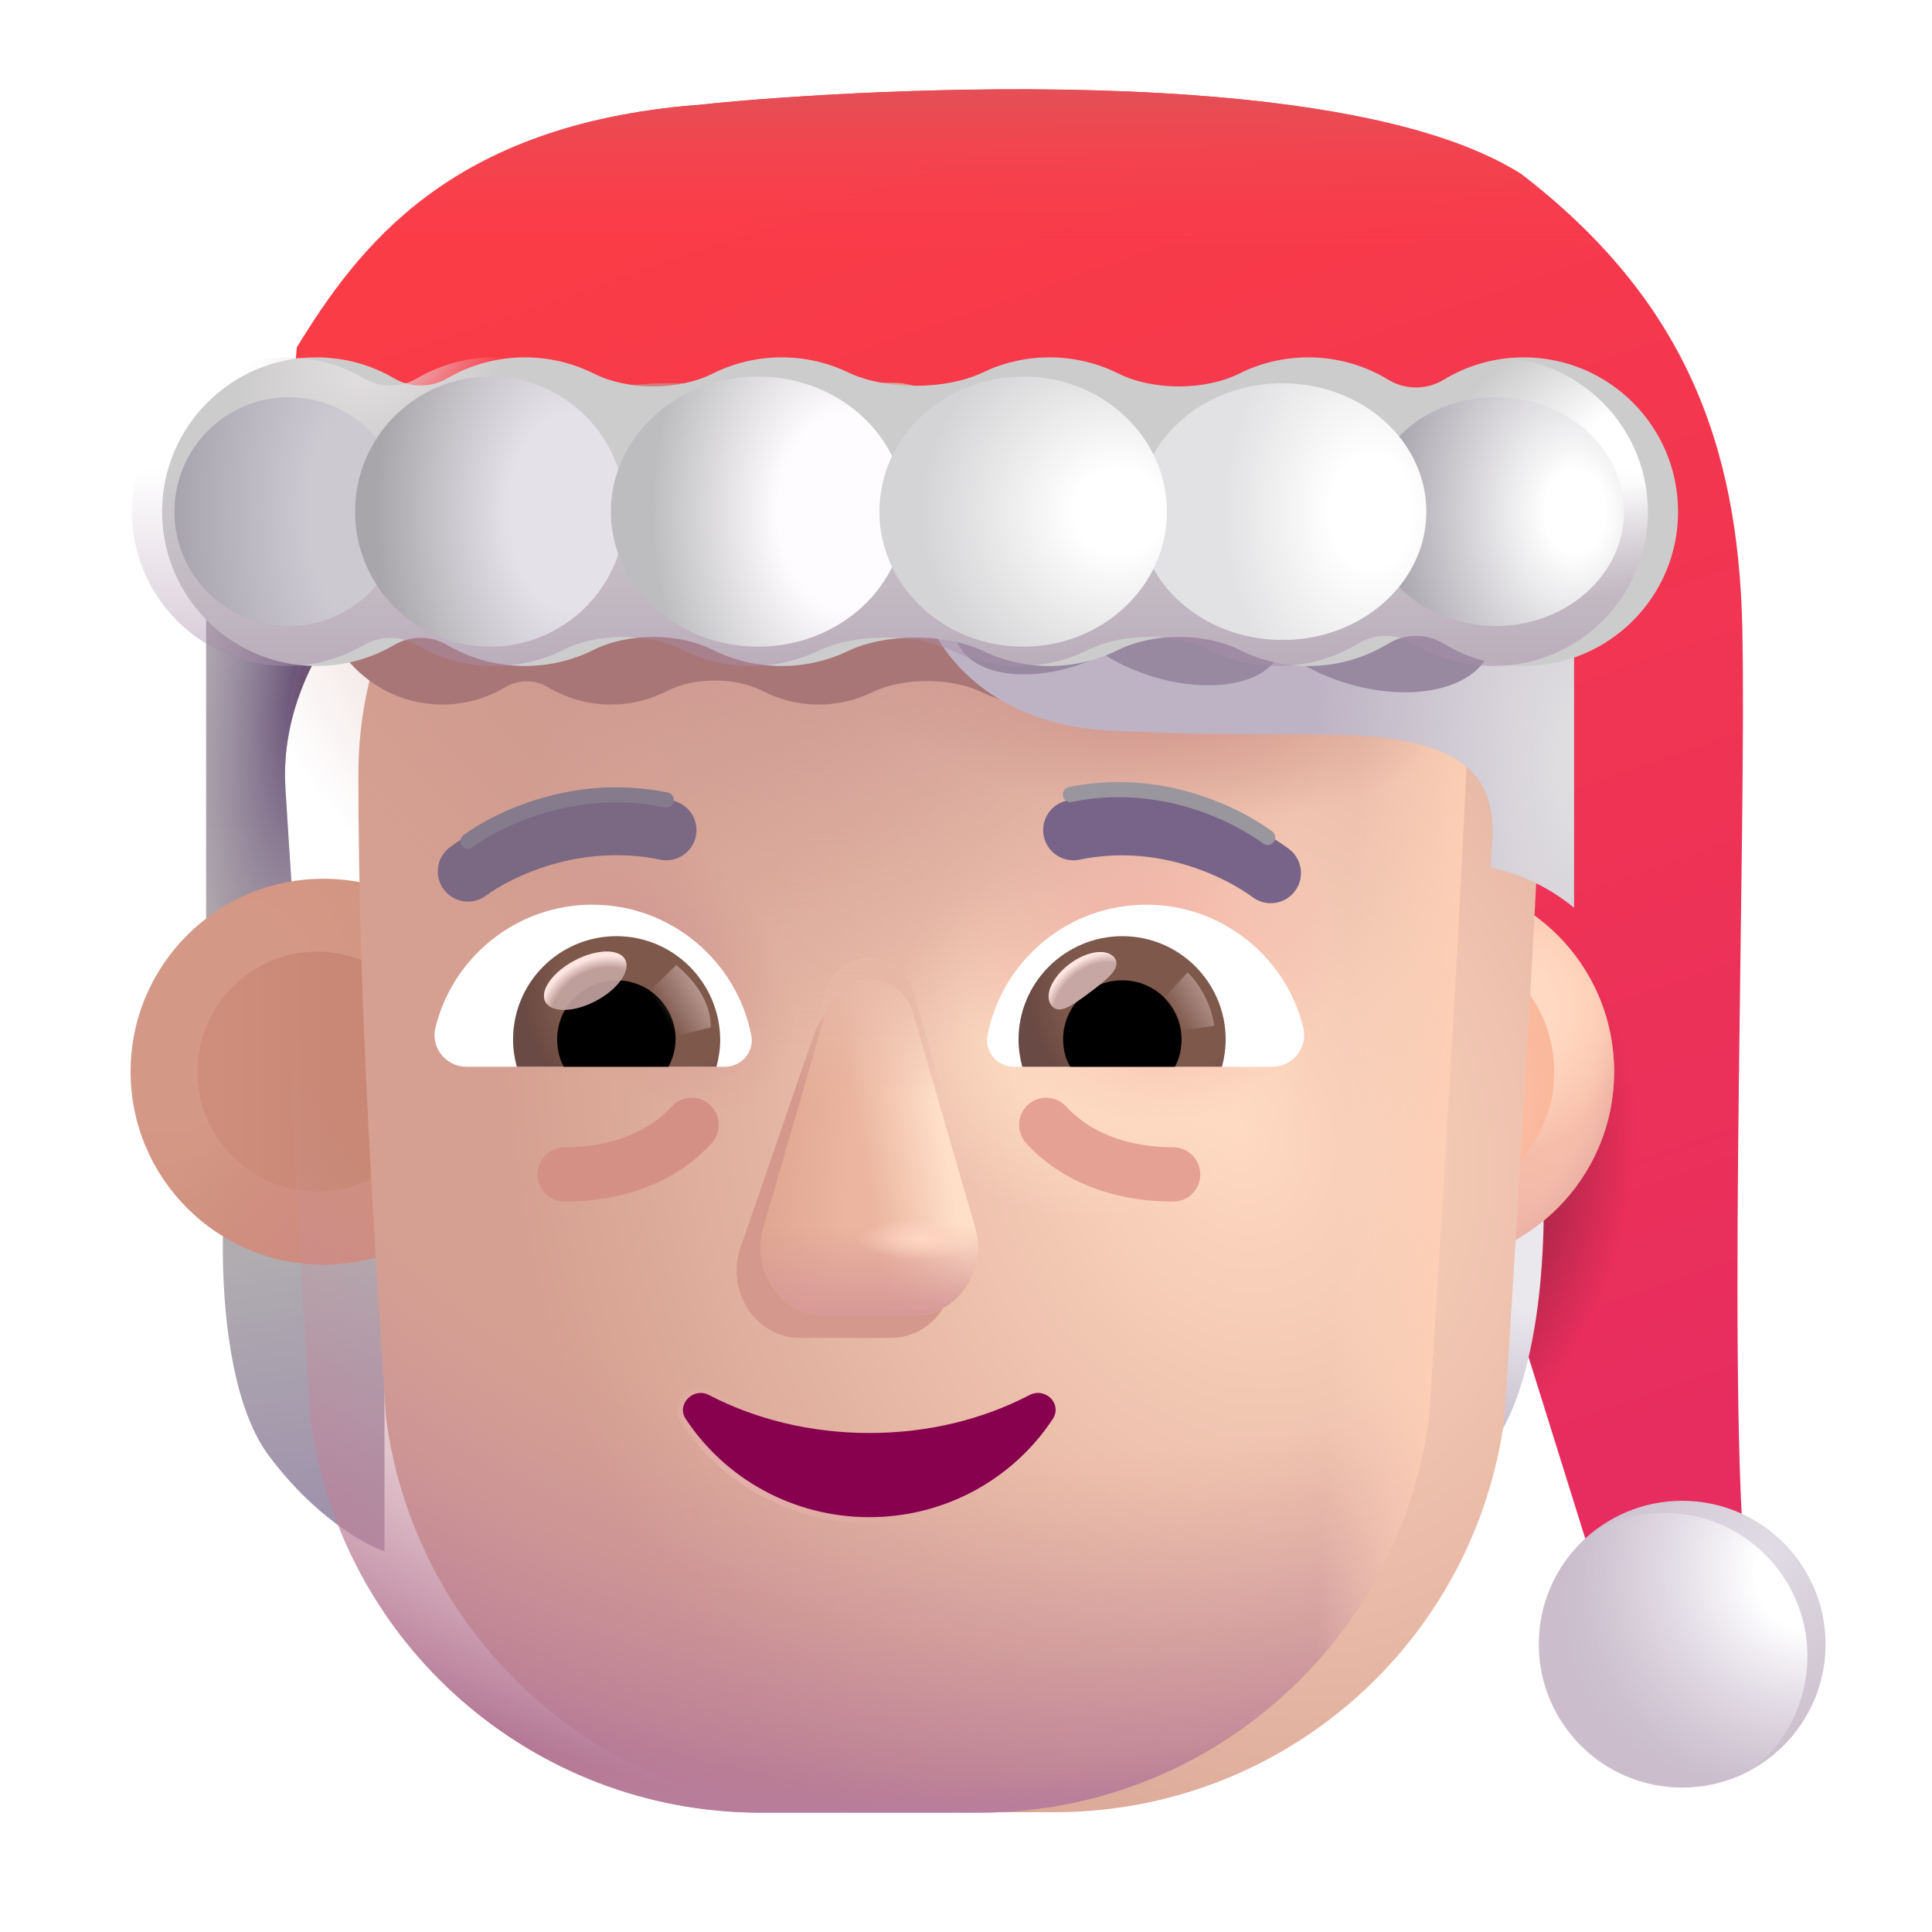 <svg fill="none" height="32" viewBox="0 0 32 32" width="32" xmlns="http://www.w3.org/2000/svg" xmlns:xlink="http://www.w3.org/1999/xlink"><filter id="a" color-interpolation-filters="sRGB" filterUnits="userSpaceOnUse" height="24.814" width="25.147" x="4.246" y="1.477"><feFlood flood-opacity="0" result="BackgroundImageFix"/><feBlend in="SourceGraphic" in2="BackgroundImageFix" mode="normal" result="shape"/><feColorMatrix in="SourceAlpha" result="hardAlpha" type="matrix" values="0 0 0 0 0 0 0 0 0 0 0 0 0 0 0 0 0 0 127 0"/><feOffset dx=".5" dy="-.5"/><feGaussianBlur stdDeviation=".5"/><feComposite in2="hardAlpha" k2="-1" k3="1" operator="arithmetic"/><feColorMatrix type="matrix" values="0 0 0 0 0.565 0 0 0 0 0.09 0 0 0 0 0.271 0 0 0 1 0"/><feBlend in2="shape" mode="normal" result="effect1_innerShadow_3987_24183"/><feColorMatrix in="SourceAlpha" result="hardAlpha" type="matrix" values="0 0 0 0 0 0 0 0 0 0 0 0 0 0 0 0 0 0 127 0"/><feOffset dx="-.5"/><feGaussianBlur stdDeviation=".75"/><feComposite in2="hardAlpha" k2="-1" k3="1" operator="arithmetic"/><feColorMatrix type="matrix" values="0 0 0 0 0.996 0 0 0 0 0.384 0 0 0 0 0.408 0 0 0 1 0"/><feBlend in2="effect1_innerShadow_3987_24183" mode="normal" result="effect2_innerShadow_3987_24183"/></filter><filter id="b" color-interpolation-filters="sRGB" filterUnits="userSpaceOnUse" height="4.95" width="5.05" x="25.187" y="24.858"><feFlood flood-opacity="0" result="BackgroundImageFix"/><feBlend in="SourceGraphic" in2="BackgroundImageFix" mode="normal" result="shape"/><feColorMatrix in="SourceAlpha" result="hardAlpha" type="matrix" values="0 0 0 0 0 0 0 0 0 0 0 0 0 0 0 0 0 0 127 0"/><feOffset dx=".3" dy="-.2"/><feGaussianBlur stdDeviation=".625"/><feComposite in2="hardAlpha" k2="-1" k3="1" operator="arithmetic"/><feColorMatrix type="matrix" values="0 0 0 0 0.573 0 0 0 0 0.475 0 0 0 0 0.647 0 0 0 1 0"/><feBlend in2="shape" mode="normal" result="effect1_innerShadow_3987_24183"/></filter><filter id="c" color-interpolation-filters="sRGB" filterUnits="userSpaceOnUse" height="6.391" width="6.491" x="2.063" y="14.554"><feFlood flood-opacity="0" result="BackgroundImageFix"/><feBlend in="SourceGraphic" in2="BackgroundImageFix" mode="normal" result="shape"/><feColorMatrix in="SourceAlpha" result="hardAlpha" type="matrix" values="0 0 0 0 0 0 0 0 0 0 0 0 0 0 0 0 0 0 127 0"/><feOffset dx=".1"/><feGaussianBlur stdDeviation=".125"/><feComposite in2="hardAlpha" k2="-1" k3="1" operator="arithmetic"/><feColorMatrix type="matrix" values="0 0 0 0 0.925 0 0 0 0 0.694 0 0 0 0 0.608 0 0 0 1 0"/><feBlend in2="shape" mode="normal" result="effect1_innerShadow_3987_24183"/></filter><filter id="d" color-interpolation-filters="sRGB" filterUnits="userSpaceOnUse" height="4.777" width="4.777" x="2.87" y="15.361"><feFlood flood-opacity="0" result="BackgroundImageFix"/><feBlend in="SourceGraphic" in2="BackgroundImageFix" mode="normal" result="shape"/><feGaussianBlur result="effect1_foregroundBlur_3987_24183" stdDeviation=".2"/></filter><filter id="e" color-interpolation-filters="sRGB" filterUnits="userSpaceOnUse" height="5.407" width="5.407" x="20.836" y="15.046"><feFlood flood-opacity="0" result="BackgroundImageFix"/><feBlend in="SourceGraphic" in2="BackgroundImageFix" mode="normal" result="shape"/><feGaussianBlur result="effect1_foregroundBlur_3987_24183" stdDeviation=".25"/></filter><filter id="f" color-interpolation-filters="sRGB" filterUnits="userSpaceOnUse" height="23.675" width="20.606" x="4.686" y="6.341"><feFlood flood-opacity="0" result="BackgroundImageFix"/><feBlend in="SourceGraphic" in2="BackgroundImageFix" mode="normal" result="shape"/><feColorMatrix in="SourceAlpha" result="hardAlpha" type="matrix" values="0 0 0 0 0 0 0 0 0 0 0 0 0 0 0 0 0 0 127 0"/><feOffset dx="1.25"/><feGaussianBlur stdDeviation=".5"/><feComposite in2="hardAlpha" k2="-1" k3="1" operator="arithmetic"/><feColorMatrix type="matrix" values="0 0 0 0 0.918 0 0 0 0 0.686 0 0 0 0 0.592 0 0 0 1 0"/><feBlend in2="shape" mode="normal" result="effect1_innerShadow_3987_24183"/></filter><filter id="g" color-interpolation-filters="sRGB" filterUnits="userSpaceOnUse" height="7.063" width="5.101" x="11.451" y="15.847"><feFlood flood-opacity="0" result="BackgroundImageFix"/><feBlend in="SourceGraphic" in2="BackgroundImageFix" mode="normal" result="shape"/><feGaussianBlur result="effect1_foregroundBlur_3987_24183" stdDeviation=".375"/></filter><filter id="h" color-interpolation-filters="sRGB" filterUnits="userSpaceOnUse" height="5.963" width="4.001" x="12.399" y="16.022"><feFlood flood-opacity="0" result="BackgroundImageFix"/><feBlend in="SourceGraphic" in2="BackgroundImageFix" mode="normal" result="shape"/><feGaussianBlur result="effect1_foregroundBlur_3987_24183" stdDeviation=".1"/></filter><filter id="i" color-interpolation-filters="sRGB" filterUnits="userSpaceOnUse" height="5.963" width="4.001" x="12.399" y="15.663"><feFlood flood-opacity="0" result="BackgroundImageFix"/><feBlend in="SourceGraphic" in2="BackgroundImageFix" mode="normal" result="shape"/><feGaussianBlur result="effect1_foregroundBlur_3987_24183" stdDeviation=".1"/></filter><filter id="j" color-interpolation-filters="sRGB" filterUnits="userSpaceOnUse" height="2.458" width="6.574" x="11.112" y="22.871"><feFlood flood-opacity="0" result="BackgroundImageFix"/><feBlend in="SourceGraphic" in2="BackgroundImageFix" mode="normal" result="shape"/><feGaussianBlur result="effect1_foregroundBlur_3987_24183" stdDeviation=".05"/></filter><filter id="k" color-interpolation-filters="sRGB" filterUnits="userSpaceOnUse" height="1.151" width="1.325" x="17.268" y="15.669"><feFlood flood-opacity="0" result="BackgroundImageFix"/><feBlend in="SourceGraphic" in2="BackgroundImageFix" mode="normal" result="shape"/><feGaussianBlur result="effect1_foregroundBlur_3987_24183" stdDeviation=".05"/></filter><filter id="l" color-interpolation-filters="sRGB" filterUnits="userSpaceOnUse" height="1.384" width="1.342" x="18.971" y="15.905"><feFlood flood-opacity="0" result="BackgroundImageFix"/><feBlend in="SourceGraphic" in2="BackgroundImageFix" mode="normal" result="shape"/><feGaussianBlur result="effect1_foregroundBlur_3987_24183" stdDeviation=".1"/></filter><filter id="m" color-interpolation-filters="sRGB" filterUnits="userSpaceOnUse" height="1.627" width="1.524" x="10.449" y="15.783"><feFlood flood-opacity="0" result="BackgroundImageFix"/><feBlend in="SourceGraphic" in2="BackgroundImageFix" mode="normal" result="shape"/><feGaussianBlur result="effect1_foregroundBlur_3987_24183" stdDeviation=".1"/></filter><filter id="n" color-interpolation-filters="sRGB" filterUnits="userSpaceOnUse" height="1.168" width="1.568" x="8.909" y="15.653"><feFlood flood-opacity="0" result="BackgroundImageFix"/><feBlend in="SourceGraphic" in2="BackgroundImageFix" mode="normal" result="shape"/><feGaussianBlur result="effect1_foregroundBlur_3987_24183" stdDeviation=".05"/></filter><filter id="o" color-interpolation-filters="sRGB" filterUnits="userSpaceOnUse" height="2.268" width="4.285" x="7.251" y="12.665"><feFlood flood-opacity="0" result="BackgroundImageFix"/><feBlend in="SourceGraphic" in2="BackgroundImageFix" mode="normal" result="shape"/><feColorMatrix in="SourceAlpha" result="hardAlpha" type="matrix" values="0 0 0 0 0 0 0 0 0 0 0 0 0 0 0 0 0 0 127 0"/><feOffset dy=".5"/><feGaussianBlur stdDeviation=".25"/><feComposite in2="hardAlpha" k2="-1" k3="1" operator="arithmetic"/><feColorMatrix type="matrix" values="0 0 0 0 0.443 0 0 0 0 0.388 0 0 0 0 0.416 0 0 0 1 0"/><feBlend in2="shape" mode="normal" result="effect1_innerShadow_3987_24183"/></filter><filter id="p" color-interpolation-filters="sRGB" filterUnits="userSpaceOnUse" height="1.818" width="4.335" x="7.226" y="12.64"><feFlood flood-opacity="0" result="BackgroundImageFix"/><feBlend in="SourceGraphic" in2="BackgroundImageFix" mode="normal" result="shape"/><feGaussianBlur result="effect1_foregroundBlur_3987_24183" stdDeviation=".2"/></filter><filter id="q" color-interpolation-filters="sRGB" filterUnits="userSpaceOnUse" height="2.293" width="4.27" x="17.278" y="12.668"><feFlood flood-opacity="0" result="BackgroundImageFix"/><feBlend in="SourceGraphic" in2="BackgroundImageFix" mode="normal" result="shape"/><feColorMatrix in="SourceAlpha" result="hardAlpha" type="matrix" values="0 0 0 0 0 0 0 0 0 0 0 0 0 0 0 0 0 0 127 0"/><feOffset dy=".5"/><feGaussianBlur stdDeviation=".25"/><feComposite in2="hardAlpha" k2="-1" k3="1" operator="arithmetic"/><feColorMatrix type="matrix" values="0 0 0 0 0.443 0 0 0 0 0.388 0 0 0 0 0.416 0 0 0 1 0"/><feBlend in2="shape" mode="normal" result="effect1_innerShadow_3987_24183"/></filter><filter id="r" color-interpolation-filters="sRGB" filterUnits="userSpaceOnUse" height="1.843" width="4.32" x="17.203" y="12.553"><feFlood flood-opacity="0" result="BackgroundImageFix"/><feBlend in="SourceGraphic" in2="BackgroundImageFix" mode="normal" result="shape"/><feGaussianBlur result="effect1_foregroundBlur_3987_24183" stdDeviation=".2"/></filter><filter id="s" color-interpolation-filters="sRGB" filterUnits="userSpaceOnUse" height="7.232" width="23.312" x="3.758" y="5.939"><feFlood flood-opacity="0" result="BackgroundImageFix"/><feBlend in="SourceGraphic" in2="BackgroundImageFix" mode="normal" result="shape"/><feGaussianBlur result="effect1_foregroundBlur_3987_24183" stdDeviation=".75"/></filter><filter id="t" color-interpolation-filters="sRGB" filterUnits="userSpaceOnUse" height="6.307" width="11.25" x="14.821" y="8.976"><feFlood flood-opacity="0" result="BackgroundImageFix"/><feBlend in="SourceGraphic" in2="BackgroundImageFix" mode="normal" result="shape"/><feColorMatrix in="SourceAlpha" result="hardAlpha" type="matrix" values="0 0 0 0 0 0 0 0 0 0 0 0 0 0 0 0 0 0 127 0"/><feOffset dx=".5" dy="-.25"/><feGaussianBlur stdDeviation=".375"/><feComposite in2="hardAlpha" k2="-1" k3="1" operator="arithmetic"/><feColorMatrix type="matrix" values="0 0 0 0 0.569 0 0 0 0 0.478 0 0 0 0 0.592 0 0 0 1 0"/><feBlend in2="shape" mode="normal" result="effect1_innerShadow_3987_24183"/></filter><filter id="u" color-interpolation-filters="sRGB" filterUnits="userSpaceOnUse" height="3.855" width="5.244" x="16.741" y="8.25"><feFlood flood-opacity="0" result="BackgroundImageFix"/><feBlend in="SourceGraphic" in2="BackgroundImageFix" mode="normal" result="shape"/><feGaussianBlur result="effect1_foregroundBlur_3987_24183" stdDeviation=".375"/></filter><filter id="v" color-interpolation-filters="sRGB" filterUnits="userSpaceOnUse" height="3.572" width="4.681" x="15.294" y="8.092"><feFlood flood-opacity="0" result="BackgroundImageFix"/><feBlend in="SourceGraphic" in2="BackgroundImageFix" mode="normal" result="shape"/><feGaussianBlur result="effect1_foregroundBlur_3987_24183" stdDeviation=".25"/></filter><filter id="w" color-interpolation-filters="sRGB" filterUnits="userSpaceOnUse" height="4.274" width="5.676" x="19.797" y="7.948"><feFlood flood-opacity="0" result="BackgroundImageFix"/><feBlend in="SourceGraphic" in2="BackgroundImageFix" mode="normal" result="shape"/><feGaussianBlur result="effect1_foregroundBlur_3987_24183" stdDeviation=".375"/></filter><filter id="x" color-interpolation-filters="sRGB" filterUnits="userSpaceOnUse" height="6.112" width="25.61" x="2.184" y="5.418"><feFlood flood-opacity="0" result="BackgroundImageFix"/><feBlend in="SourceGraphic" in2="BackgroundImageFix" mode="normal" result="shape"/><feColorMatrix in="SourceAlpha" result="hardAlpha" type="matrix" values="0 0 0 0 0 0 0 0 0 0 0 0 0 0 0 0 0 0 127 0"/><feOffset dy="-.5"/><feGaussianBlur stdDeviation=".5"/><feComposite in2="hardAlpha" k2="-1" k3="1" operator="arithmetic"/><feColorMatrix type="matrix" values="0 0 0 0 0.737 0 0 0 0 0.616 0 0 0 0 0.643 0 0 0 1 0"/><feBlend in2="shape" mode="normal" result="effect1_innerShadow_3987_24183"/><feColorMatrix in="SourceAlpha" result="hardAlpha" type="matrix" values="0 0 0 0 0 0 0 0 0 0 0 0 0 0 0 0 0 0 127 0"/><feOffset dx=".5"/><feGaussianBlur stdDeviation=".75"/><feComposite in2="hardAlpha" k2="-1" k3="1" operator="arithmetic"/><feColorMatrix type="matrix" values="0 0 0 0 0.576 0 0 0 0 0.565 0 0 0 0 0.588 0 0 0 1 0"/><feBlend in2="effect1_innerShadow_3987_24183" mode="normal" result="effect2_innerShadow_3987_24183"/><feColorMatrix in="SourceAlpha" result="hardAlpha" type="matrix" values="0 0 0 0 0 0 0 0 0 0 0 0 0 0 0 0 0 0 127 0"/><feOffset dy=".5"/><feGaussianBlur stdDeviation=".5"/><feComposite in2="hardAlpha" k2="-1" k3="1" operator="arithmetic"/><feColorMatrix type="matrix" values="0 0 0 0 0.839 0 0 0 0 0.839 0 0 0 0 0.839 0 0 0 1 0"/><feBlend in2="effect2_innerShadow_3987_24183" mode="normal" result="effect3_innerShadow_3987_24183"/></filter><filter id="y" color-interpolation-filters="sRGB" filterUnits="userSpaceOnUse" height="4.79" width="4.79" x="2.389" y="6.079"><feFlood flood-opacity="0" result="BackgroundImageFix"/><feBlend in="SourceGraphic" in2="BackgroundImageFix" mode="normal" result="shape"/><feGaussianBlur result="effect1_foregroundBlur_3987_24183" stdDeviation=".25"/></filter><filter id="z" color-interpolation-filters="sRGB" filterUnits="userSpaceOnUse" height="5.974" width="5.974" x="5.131" y="5.487"><feFlood flood-opacity="0" result="BackgroundImageFix"/><feBlend in="SourceGraphic" in2="BackgroundImageFix" mode="normal" result="shape"/><feGaussianBlur result="effect1_foregroundBlur_3987_24183" stdDeviation=".375"/></filter><filter id="A" color-interpolation-filters="sRGB" filterUnits="userSpaceOnUse" height="5.974" width="6.371" x="9.369" y="5.487"><feFlood flood-opacity="0" result="BackgroundImageFix"/><feBlend in="SourceGraphic" in2="BackgroundImageFix" mode="normal" result="shape"/><feGaussianBlur result="effect1_foregroundBlur_3987_24183" stdDeviation=".375"/></filter><filter id="B" color-interpolation-filters="sRGB" filterUnits="userSpaceOnUse" height="5.29" width="5.751" x="21.897" y="5.83"><feFlood flood-opacity="0" result="BackgroundImageFix"/><feBlend in="SourceGraphic" in2="BackgroundImageFix" mode="normal" result="shape"/><feGaussianBlur result="effect1_foregroundBlur_3987_24183" stdDeviation=".375"/></filter><filter id="C" color-interpolation-filters="sRGB" filterUnits="userSpaceOnUse" height="5.752" width="6.27" x="18.106" y="5.598"><feFlood flood-opacity="0" result="BackgroundImageFix"/><feBlend in="SourceGraphic" in2="BackgroundImageFix" mode="normal" result="shape"/><feGaussianBlur result="effect1_foregroundBlur_3987_24183" stdDeviation=".375"/></filter><filter id="D" color-interpolation-filters="sRGB" filterUnits="userSpaceOnUse" height="5.974" width="6.263" x="13.816" y="5.487"><feFlood flood-opacity="0" result="BackgroundImageFix"/><feBlend in="SourceGraphic" in2="BackgroundImageFix" mode="normal" result="shape"/><feGaussianBlur result="effect1_foregroundBlur_3987_24183" stdDeviation=".375"/></filter><linearGradient id="E" gradientUnits="userSpaceOnUse" x1="17.148" x2="25.177" y1="1.864" y2="25.191"><stop offset="0" stop-color="#fa3c46"/><stop offset="1" stop-color="#e72d5f"/></linearGradient><linearGradient id="F" gradientUnits="userSpaceOnUse" x1="16.241" x2="16.241" y1="1.864" y2="4.71"><stop offset="0" stop-color="#e15157"/><stop offset="1" stop-color="#fe404f" stop-opacity="0"/></linearGradient><radialGradient id="G" cx="0" cy="0" gradientTransform="matrix(2.336 .561 -1.016 4.235 24.544 20.345)" gradientUnits="userSpaceOnUse" r="1"><stop offset=".233" stop-color="#9c2345"/><stop offset="1" stop-color="#9c2345" stop-opacity="0"/></radialGradient><linearGradient id="H" gradientUnits="userSpaceOnUse" x1="4.458" x2="4.458" y1="10.742" y2="16.757"><stop offset="0" stop-color="#aca5af"/><stop offset="1" stop-color="#b1a6ab"/></linearGradient><radialGradient id="I" cx="0" cy="0" gradientTransform="matrix(-.723 5.719 -1.766 -.223 5.181 11.21)" gradientUnits="userSpaceOnUse" r="1"><stop offset=".1" stop-color="#644d73"/><stop offset="1" stop-color="#7c688b" stop-opacity="0"/></radialGradient><radialGradient id="J" cx="0" cy="0" gradientTransform="matrix(-2.171 4.747 -2.938 -1.344 25.571 20.929)" gradientUnits="userSpaceOnUse" r="1"><stop offset=".158" stop-color="#eae7ed"/><stop offset="1" stop-color="#a294af"/></radialGradient><radialGradient id="K" cx="0" cy="0" gradientTransform="matrix(.75 .641 -.946 1.107 23.681 20.789)" gradientUnits="userSpaceOnUse" r="1"><stop offset="0" stop-color="#afa9b2"/><stop offset="1" stop-color="#afa9b2" stop-opacity="0"/></radialGradient><linearGradient id="L" gradientUnits="userSpaceOnUse" x1="4.837" x2="5.493" y1="20.71" y2="24.867"><stop offset="0" stop-color="#b0acb0"/><stop offset="1" stop-color="#a093ac"/></linearGradient><radialGradient id="M" cx="0" cy="0" gradientTransform="matrix(-2.258 3.404 -2.61 -1.731 29.017 25.836)" gradientUnits="userSpaceOnUse" r="1"><stop offset="0" stop-color="#e0dce4"/><stop offset="1" stop-color="#cbbdcc"/></radialGradient><radialGradient id="N" cx="0" cy="0" gradientTransform="matrix(-3.109 1.98 -2.11 -3.312 29.937 26.113)" gradientUnits="userSpaceOnUse" r="1"><stop offset=".231" stop-color="#fff"/><stop offset="1" stop-color="#dcd5e3" stop-opacity="0"/></radialGradient><radialGradient id="O" cx="0" cy="0" gradientTransform="matrix(3.106 3.059 -4.206 4.271 3.181 16.804)" gradientUnits="userSpaceOnUse" r="1"><stop offset=".325" stop-color="#d49886"/><stop offset="1" stop-color="#d0917b"/></radialGradient><radialGradient id="P" cx="0" cy="0" gradientTransform="matrix(-1.94 -2.207 2.207 -1.94 5.258 20.945)" gradientUnits="userSpaceOnUse" r="1"><stop offset="0" stop-color="#ce8a80"/><stop offset="1" stop-color="#ce8a80" stop-opacity="0"/></radialGradient><radialGradient id="Q" cx="0" cy="0" gradientTransform="matrix(-3.195 3.125 -2.715 -2.776 26.735 16.242)" gradientUnits="userSpaceOnUse" r="1"><stop offset="0" stop-color="#ffc9ae"/><stop offset="1" stop-color="#f1b8a8"/></radialGradient><radialGradient id="R" cx="0" cy="0" gradientTransform="matrix(.27 4.508 -3.153 .188 23.985 16.802)" gradientUnits="userSpaceOnUse" r="1"><stop offset=".747" stop-color="#f3baa9" stop-opacity="0"/><stop offset="1" stop-color="#dea29d"/></radialGradient><radialGradient id="S" cx="0" cy="0" gradientTransform="matrix(1.656 -1.969 1.645 1.384 24.819 16.921)" gradientUnits="userSpaceOnUse" r="1"><stop offset=".414" stop-color="#ffd9c2"/><stop offset="1" stop-color="#ffd9c2" stop-opacity="0"/></radialGradient><linearGradient id="T" gradientUnits="userSpaceOnUse" x1="5.462" x2="3.525" y1="17.492" y2="17.492"><stop offset="0" stop-color="#c98875"/><stop offset="1" stop-color="#cf8e7b"/></linearGradient><radialGradient id="U" cx="0" cy="0" gradientTransform="matrix(1.766 -2.229 1.634 1.294 23.54 18.659)" gradientUnits="userSpaceOnUse" r="1"><stop offset=".539" stop-color="#fdc0a7"/><stop offset=".822" stop-color="#fab99d"/></radialGradient><radialGradient id="V" cx="0" cy="0" gradientTransform="matrix(-11.333 3.8 -4.73 -14.105 19.284 18.752)" gradientUnits="userSpaceOnUse" r="1"><stop offset="0" stop-color="#ffd9c1"/><stop offset="1" stop-color="#d5a091"/></radialGradient><radialGradient id="W" cx="0" cy="0" gradientTransform="matrix(-1.688 15.699 -20.43 -2.196 16.475 14.702)" gradientUnits="userSpaceOnUse" r="1"><stop offset=".596" stop-color="#d1989d" stop-opacity="0"/><stop offset="1" stop-color="#b47896"/></radialGradient><linearGradient id="X" gradientUnits="userSpaceOnUse" x1="24.292" x2="22.075" y1="21.649" y2="21.545"><stop offset="0" stop-color="#ffd0b5"/><stop offset="1" stop-color="#ffd8be" stop-opacity="0"/></linearGradient><radialGradient id="Y" cx="0" cy="0" gradientTransform="matrix(0 3.048 -3.529 0 18.183 17.172)" gradientUnits="userSpaceOnUse" r="1"><stop offset=".188" stop-color="#ffdfc4"/><stop offset="1" stop-color="#ffdfc4" stop-opacity="0"/></radialGradient><radialGradient id="Z" cx="0" cy="0" gradientTransform="matrix(0 -2.965 3.2 0 19.005 15.649)" gradientUnits="userSpaceOnUse" r="1"><stop offset=".259" stop-color="#f5bbad"/><stop offset="1" stop-color="#f5bbad" stop-opacity="0"/></radialGradient><radialGradient id="aa" cx="0" cy="0" gradientTransform="matrix(-2.058 -2.337 1.477 -1.301 10.633 15.789)" gradientUnits="userSpaceOnUse" r="1"><stop offset=".027" stop-color="#d29992"/><stop offset="1" stop-color="#d29992" stop-opacity="0"/></radialGradient><radialGradient id="ab" cx="0" cy="0" gradientTransform="matrix(0 13.596 -21.194 0 14.489 16.696)" gradientUnits="userSpaceOnUse" r="1"><stop offset=".937" stop-color="#bd8095" stop-opacity="0"/><stop offset="1" stop-color="#b77e9e"/></radialGradient><radialGradient id="ac" cx="0" cy="0" gradientTransform="matrix(5.021 .558 -.249 2.24 19.025 11.256)" gradientUnits="userSpaceOnUse" r="1"><stop offset=".347" stop-color="#daa093"/><stop offset="1" stop-color="#daa093" stop-opacity="0"/></radialGradient><radialGradient id="ad" cx="0" cy="0" gradientTransform="matrix(-4.062 8.063 -8.914 -4.491 13.037 8.202)" gradientUnits="userSpaceOnUse" r="1"><stop offset="0" stop-color="#c9948f"/><stop offset="1" stop-color="#c9948f" stop-opacity="0"/></radialGradient><linearGradient id="ae" gradientUnits="userSpaceOnUse" x1="14.4" x2="16.2" y1="19.768" y2="19.452"><stop offset="0" stop-color="#ebb59f"/><stop offset=".751" stop-color="#ffdfc8"/></linearGradient><linearGradient id="af" gradientUnits="userSpaceOnUse" x1="12.342" x2="14.071" y1="19.47" y2="19.577"><stop offset="0" stop-color="#dda48e"/><stop offset="1" stop-color="#dda48e" stop-opacity="0"/></linearGradient><linearGradient id="ag" gradientUnits="userSpaceOnUse" x1="14.399" x2="14.399" y1="20.301" y2="21.96"><stop offset="0" stop-color="#d79997" stop-opacity="0"/><stop offset=".871" stop-color="#d79997"/></linearGradient><radialGradient id="ah" cx="0" cy="0" gradientTransform="matrix(-1.094 0 0 -.333 15.256 20.523)" gradientUnits="userSpaceOnUse" r="1"><stop offset="0" stop-color="#ffd7c4"/><stop offset="1" stop-color="#ffd7c4" stop-opacity="0"/></radialGradient><linearGradient id="ai" gradientUnits="userSpaceOnUse" x1="14.4" x2="14.4" y1="15.863" y2="18.258"><stop offset="0" stop-color="#e6b8a6"/><stop offset="1" stop-color="#e6b8a6" stop-opacity="0"/></linearGradient><radialGradient id="aj" cx="0" cy="0" gradientTransform="matrix(.666 -1.188 3.458 1.938 12.238 24.488)" gradientUnits="userSpaceOnUse" r="1"><stop offset="0" stop-color="#e3afa9"/><stop offset="1" stop-color="#e3afa9" stop-opacity="0"/></radialGradient><linearGradient id="ak"><stop offset=".736" stop-color="#7e584b"/><stop offset="1" stop-color="#6a4a44"/></linearGradient><radialGradient id="al" cx="0" cy="0" gradientTransform="matrix(-1.484 1.828 -1.679 -1.363 19.272 16.171)" gradientUnits="userSpaceOnUse" r="1" xlink:href="#ak"/><linearGradient id="am"><stop offset=".766" stop-color="#ffe6e2" stop-opacity="0"/><stop offset=".966" stop-color="#ffe6e2"/></linearGradient><radialGradient id="an" cx="0" cy="0" gradientTransform="matrix(-.445 -.573 .789 -.612 18.146 16.582)" gradientUnits="userSpaceOnUse" r="1" xlink:href="#am"/><linearGradient id="ao"><stop offset="0" stop-color="#b4948d"/><stop offset="1" stop-color="#b4948d" stop-opacity="0"/></linearGradient><linearGradient id="ap" gradientUnits="userSpaceOnUse" x1="20.077" x2="19.475" xlink:href="#ao" y1="16.524" y2="16.895"/><radialGradient id="aq" cx="0" cy="0" gradientTransform="matrix(-1.484 1.828 -1.679 -1.363 10.9 16.171)" gradientUnits="userSpaceOnUse" r="1" xlink:href="#ak"/><linearGradient id="ar" gradientUnits="userSpaceOnUse" x1="11.64" x2="11.039" xlink:href="#ao" y1="16.524" y2="16.894"/><radialGradient id="as" cx="0" cy="0" gradientTransform="matrix(-.015 -.948 1.139 -.018 9.664 16.841)" gradientUnits="userSpaceOnUse" r="1" xlink:href="#am"/><radialGradient id="at" cx="0" cy="0" gradientTransform="matrix(-4.296 0 0 -10.616 25.571 12.898)" gradientUnits="userSpaceOnUse" r="1"><stop offset=".062" stop-color="#dfdde0"/><stop offset="1" stop-color="#dfdde0" stop-opacity="0"/></radialGradient><radialGradient id="au" cx="0" cy="0" gradientTransform="matrix(-3.742 1.664 -.939 -2.111 27.294 7.282)" gradientUnits="userSpaceOnUse" r="1"><stop offset=".291" stop-color="#fff"/><stop offset="1" stop-color="#fff" stop-opacity="0"/></radialGradient><radialGradient id="av" cx="0" cy="0" gradientTransform="matrix(-2.145 1.179 -.758 -1.378 6.245 5.918)" gradientUnits="userSpaceOnUse" r="1"><stop offset="0" stop-color="#e5e1e2"/><stop offset="1" stop-color="#e5e1e2" stop-opacity="0"/></radialGradient><linearGradient id="aw" gradientUnits="userSpaceOnUse" x1="17.837" x2="17.837" y1="14.46" y2="7.773"><stop offset="0" stop-color="#a88da8"/><stop offset="1" stop-color="#a88da8" stop-opacity="0"/></linearGradient><radialGradient id="ax" cx="0" cy="0" gradientTransform="matrix(-3.065 0 0 -6.073 5.954 8.474)" gradientUnits="userSpaceOnUse" r="1"><stop offset=".279" stop-color="#cdc9d1"/><stop offset="1" stop-color="#a8a4ad"/></radialGradient><radialGradient id="ay" cx="0" cy="0" gradientTransform="matrix(-3.291 0 0 -5.038 9.499 8.474)" gradientUnits="userSpaceOnUse" r="1"><stop offset=".326" stop-color="#e5e1e9"/><stop offset="1" stop-color="#a8a6aa"/></radialGradient><radialGradient id="az" cx="0" cy="0" gradientTransform="matrix(-3.583 0 0 -5.038 14.058 8.474)" gradientUnits="userSpaceOnUse" r="1"><stop offset=".326" stop-color="#fefcff"/><stop offset=".911" stop-color="#bdbcbf"/></radialGradient><radialGradient id="aA" cx="0" cy="0" gradientTransform="matrix(-3.127 0 0 -4.267 26.085 8.474)" gradientUnits="userSpaceOnUse" r="1"><stop offset=".159" stop-color="#fff"/><stop offset="1" stop-color="#a8a4ad"/></radialGradient><radialGradient id="aB" cx="0" cy="0" gradientTransform="matrix(-3.508 0 0 -4.788 22.712 8.474)" gradientUnits="userSpaceOnUse" r="1"><stop offset=".193" stop-color="#fff"/><stop offset=".699" stop-color="#e2e1e3"/></radialGradient><radialGradient id="aC" cx="0" cy="0" gradientTransform="matrix(-3.608 0 0 -3.437 18.522 8.474)" gradientUnits="userSpaceOnUse" r="1"><stop offset=".202" stop-color="#fff"/><stop offset=".912" stop-color="#d4d3d5"/></radialGradient><g filter="url(#a)"><path d="m11.532 2.239c-4.089.332-5.594 2.35-6.616 4.014l-.17 1.958 14.979 1.742 3.521 6.391 3.107 9.948h2.54c-.274-3.375.037-12.196-.035-15.4-.068-3.047-.965-5.434-3.655-7.505-3.239-2.071-12.473-1.287-13.67-1.146z" fill="url(#E)"/><path d="m11.532 2.239c-4.089.332-5.594 2.35-6.616 4.014l-.17 1.958 14.979 1.742 3.521 6.391 3.107 9.948h2.54c-.274-3.375.037-12.196-.035-15.4-.068-3.047-.965-5.434-3.655-7.505-3.239-2.071-12.473-1.287-13.67-1.146z" fill="url(#F)"/><path d="m11.532 2.239c-4.089.332-5.594 2.35-6.616 4.014l-.17 1.958 14.979 1.742 3.521 6.391 3.107 9.948h2.54c-.274-3.375.037-12.196-.035-15.4-.068-3.047-.965-5.434-3.655-7.505-3.239-2.071-12.473-1.287-13.67-1.146z" fill="url(#G)"/></g><path d="m4.727 13.039c-.075-1.238.529-2.237.773-2.57l-2.086-1.148v7.437h1.562c-.052-.724-.175-2.481-.25-3.719z" fill="url(#H)"/><path d="m4.727 13.039c-.075-1.238.529-2.237.773-2.57l-2.086-1.148v7.437h1.562c-.052-.724-.175-2.481-.25-3.719z" fill="url(#I)"/><path d="m22.632 25.676.055-5.562 2.812-1.469c.125 1.01.162 3.513-.563 4.938s-1.846 1.979-2.305 2.094z" fill="url(#J)"/><path d="m22.632 25.676.055-5.562 2.812-1.469c.125 1.01.162 3.513-.563 4.938s-1.846 1.979-2.305 2.094z" fill="url(#K)"/><path d="m4.446 24.101c-.75-1.012-.796-3.12-.738-4.047h2.66v5.641c-.328-.109-1.172-.581-1.922-1.594z" fill="url(#L)"/><g filter="url(#b)"><circle cx="27.562" cy="27.433" fill="url(#M)" r="2.375"/></g><circle cx="27.562" cy="27.433" fill="url(#N)" r="2.375"/><g filter="url(#c)"><circle cx="5.258" cy="17.75" fill="url(#O)" r="3.195"/><circle cx="5.258" cy="17.75" fill="url(#P)" r="3.195"/></g><circle cx="23.54" cy="17.75" fill="url(#Q)" r="3.195"/><circle cx="23.54" cy="17.75" fill="url(#R)" r="3.195"/><circle cx="23.54" cy="17.75" fill="url(#S)" r="3.195"/><g filter="url(#d)"><circle cx="5.258" cy="17.75" fill="url(#T)" r="1.988"/></g><g filter="url(#e)"><circle cx="23.54" cy="17.75" fill="url(#U)" r="2.204"/></g><g filter="url(#f)"><path d="m5.143 23.482c.493 3.745 3.681 6.534 7.454 6.534h3.619c3.773 0 6.96-2.788 7.454-6.534.226-3.613.454-7.212.622-10.824-.02-1.471-1.18-2.685-2.645-2.747h-2.686c-1.831 0-3.49-1.08-4.243-2.768-.193-.484-.661-.803-1.18-.803h-2.442c-3.541 0-6.41 2.901-6.41 6.482 0 3.569.223 7.081.457 10.659z" fill="url(#V)"/></g><path d="m5.143 23.489c.493 3.745 3.681 6.534 7.454 6.534h3.619c3.773 0 6.96-2.788 7.454-6.534.226-3.613.454-7.212.622-10.824-.02-1.471-1.18-2.685-2.645-2.747h-2.686c-1.831 0-3.49-1.08-4.243-2.768-.193-.484-.661-.803-1.18-.803h-2.442c-3.541 0-6.41 2.901-6.41 6.482 0 3.569.223 7.081.457 10.659z" fill="url(#W)"/><path d="m5.143 23.489c.493 3.745 3.681 6.534 7.454 6.534h3.619c3.773 0 6.96-2.788 7.454-6.534.226-3.613.454-7.212.622-10.824-.02-1.471-1.18-2.685-2.645-2.747h-2.686c-1.831 0-3.49-1.08-4.243-2.768-.193-.484-.661-.803-1.18-.803h-2.442c-3.541 0-6.41 2.901-6.41 6.482 0 3.569.223 7.081.457 10.659z" fill="url(#X)"/><path d="m5.143 23.489c.493 3.745 3.681 6.534 7.454 6.534h3.619c3.773 0 6.96-2.788 7.454-6.534.226-3.613.454-7.212.622-10.824-.02-1.471-1.18-2.685-2.645-2.747h-2.686c-1.831 0-3.49-1.08-4.243-2.768-.193-.484-.661-.803-1.18-.803h-2.442c-3.541 0-6.41 2.901-6.41 6.482 0 3.569.223 7.081.457 10.659z" fill="url(#Y)"/><path d="m5.143 23.489c.493 3.745 3.681 6.534 7.454 6.534h3.619c3.773 0 6.96-2.788 7.454-6.534.226-3.613.454-7.212.622-10.824-.02-1.471-1.18-2.685-2.645-2.747h-2.686c-1.831 0-3.49-1.08-4.243-2.768-.193-.484-.661-.803-1.18-.803h-2.442c-3.541 0-6.41 2.901-6.41 6.482 0 3.569.223 7.081.457 10.659z" fill="url(#Z)"/><path d="m5.143 23.489c.493 3.745 3.681 6.534 7.454 6.534h3.619c3.773 0 6.96-2.788 7.454-6.534.226-3.613.454-7.212.622-10.824-.02-1.471-1.18-2.685-2.645-2.747h-2.686c-1.831 0-3.49-1.08-4.243-2.768-.193-.484-.661-.803-1.18-.803h-2.442c-3.541 0-6.41 2.901-6.41 6.482 0 3.569.223 7.081.457 10.659z" fill="url(#aa)"/><path d="m5.143 23.489c.493 3.745 3.681 6.534 7.454 6.534h3.619c3.773 0 6.96-2.788 7.454-6.534.226-3.613.454-7.212.622-10.824-.02-1.471-1.18-2.685-2.645-2.747h-2.686c-1.831 0-3.49-1.08-4.243-2.768-.193-.484-.661-.803-1.18-.803h-2.442c-3.541 0-6.41 2.901-6.41 6.482 0 3.569.223 7.081.457 10.659z" fill="url(#ab)"/><path d="m5.143 23.489c.493 3.745 3.681 6.534 7.454 6.534h3.619c3.773 0 6.96-2.788 7.454-6.534.226-3.613.454-7.212.622-10.824-.02-1.471-1.18-2.685-2.645-2.747h-2.686c-1.831 0-3.49-1.08-4.243-2.768-.193-.484-.661-.803-1.18-.803h-2.442c-3.541 0-6.41 2.901-6.41 6.482 0 3.569.223 7.081.457 10.659z" fill="url(#ac)"/><path d="m5.143 23.489c.493 3.745 3.681 6.534 7.454 6.534h3.619c3.773 0 6.96-2.788 7.454-6.534.226-3.613.454-7.212.622-10.824-.02-1.471-1.18-2.685-2.645-2.747h-2.686c-1.831 0-3.49-1.08-4.243-2.768-.193-.484-.661-.803-1.18-.803h-2.442c-3.541 0-6.41 2.901-6.41 6.482 0 3.569.223 7.081.457 10.659z" fill="url(#ad)"/><g filter="url(#g)"><path d="m13.467 17.183-1.218 3.526c-.208.725.291 1.451.999 1.451h1.508c.707 0 1.207-.737.999-1.451l-1.02-3.526c-.218-.781-1.04-.781-1.268 0z" fill="#d4988c"/></g><g filter="url(#h)"><path d="m13.666 16.807-1.02 3.526c-.208.725.291 1.451.999 1.451h1.508c.707 0 1.207-.737.999-1.451l-1.02-3.526c-.218-.781-1.238-.781-1.467 0z" fill="url(#ae)"/><path d="m13.666 16.807-1.02 3.526c-.208.725.291 1.451.999 1.451h1.508c.707 0 1.207-.737.999-1.451l-1.02-3.526c-.218-.781-1.238-.781-1.467 0z" fill="url(#af)"/><path d="m13.666 16.807-1.02 3.526c-.208.725.291 1.451.999 1.451h1.508c.707 0 1.207-.737.999-1.451l-1.02-3.526c-.218-.781-1.238-.781-1.467 0z" fill="url(#ag)"/><path d="m13.666 16.807-1.02 3.526c-.208.725.291 1.451.999 1.451h1.508c.707 0 1.207-.737.999-1.451l-1.02-3.526c-.218-.781-1.238-.781-1.467 0z" fill="url(#ah)"/></g><g filter="url(#i)"><path d="m13.666 16.449-1.02 3.526c-.208.725.291 1.451.999 1.451h1.508c.707 0 1.207-.737.999-1.451l-1.02-3.526c-.218-.781-1.238-.781-1.467 0z" fill="url(#ai)"/></g><g filter="url(#j)"><path d="m14.399 23.735c-.974 0-1.889-.229-2.658-.63-.263-.134-.545.162-.38.401.642.974 1.762 1.623 3.037 1.623s2.395-.649 3.037-1.623c.166-.248-.117-.535-.38-.401-.769.401-1.674.63-2.658.63z" stroke="url(#aj)" stroke-width=".2"/></g><path d="m14.399 23.735c-.974 0-1.889-.229-2.658-.63-.263-.134-.545.162-.38.401.642.974 1.762 1.623 3.037 1.623s2.395-.649 3.037-1.623c.166-.248-.117-.535-.38-.401-.769.401-1.674.63-2.658.63z" fill="#88014e"/><path d="m18.986 14.984c1.253 0 2.311.864 2.599 2.031.086.335-.171.654-.513.654h-4.28c-.272 0-.49-.249-.436-.521.241-1.23 1.323-2.163 2.63-2.163z" fill="#fff"/><path d="m18.589 15.506c.949 0 1.712.77 1.712 1.712 0 .156-.023.311-.062.451h-3.307c-.039-.148-.062-.296-.062-.451 0-.942.77-1.712 1.72-1.712z" fill="url(#al)"/><path d="m17.608 17.218c0-.545.436-.981.981-.981s.981.436.981.981c0 .164-.039.319-.109.451h-1.735c-.078-.132-.117-.288-.117-.451z" fill="#000"/><g filter="url(#k)"><path d="m18.462 15.868c.122.163-.133.362-.422.578-.29.216-.505.369-.626.206-.122-.163.014-.471.304-.687.29-.217.623-.26.745-.097z" fill="#c7a7a3"/><path d="m18.462 15.868c.122.163-.133.362-.422.578-.29.216-.505.369-.626.206-.122-.163.014-.471.304-.687.29-.217.623-.26.745-.097z" fill="url(#an)"/></g><g filter="url(#l)"><path d="m20.113 16.992c-.063-.442-.322-.776-.443-.887l-.498.547.225.437z" fill="url(#ap)"/></g><path d="m9.813 14.984c-1.253 0-2.311.864-2.599 2.031-.086.335.171.654.514.654h4.28c.272 0 .49-.249.436-.521-.241-1.23-1.331-2.163-2.63-2.163z" fill="#fff"/><path d="m10.21 15.506c-.949 0-1.712.77-1.712 1.712 0 .156.023.311.062.451h3.307c.039-.148.062-.296.062-.451-.008-.942-.77-1.712-1.72-1.712z" fill="url(#aq)"/><path d="m11.19 17.218c0-.545-.436-.981-.981-.981-.545 0-.981.436-.981.981 0 .164.039.319.109.451h1.735c.07-.132.117-.288.117-.451z" fill="#000"/><g filter="url(#m)"><path d="m11.773 17.016c0-.553-.45-.921-.571-1.033l-.553.535.34.693z" fill="url(#ar)"/></g><g filter="url(#n)"><ellipse cx="9.693" cy="16.237" fill="#c7a7a3" fill-opacity=".9" rx=".747" ry=".378" transform="matrix(.884 -.468 .468 .884 -6.474 6.427)"/><ellipse cx="9.693" cy="16.237" fill="url(#as)" rx=".747" ry=".378" transform="matrix(.884 -.468 .468 .884 -6.474 6.427)"/></g><g filter="url(#o)"><path d="m7.751 13.933c.495-.365 1.77-.996 3.285-.684" stroke="#7b6983" stroke-linecap="round"/></g><g filter="url(#p)"><path d="m7.751 13.933c.495-.365 1.77-.996 3.285-.684" stroke="#857b8d" stroke-linecap="round" stroke-width=".25"/></g><g filter="url(#q)"><path d="m21.048 13.96c-.495-.365-1.754-1.024-3.27-.711" stroke="#786488" stroke-linecap="round"/></g><g filter="url(#r)"><path d="m20.997 13.871c-.495-.365-1.754-1.023-3.269-.711" stroke="#99969d" stroke-linecap="round" stroke-width=".25"/></g><path clip-rule="evenodd" d="m11.758 18.3c.183.168.196.452.028.636-.814.889-1.96.966-2.433.966-.249 0-.45-.201-.45-.45 0-.248.201-.45.45-.45.417 0 1.224-.079 1.77-.674.168-.183.453-.196.636-.028z" fill="#d49084" fill-rule="evenodd"/><path clip-rule="evenodd" d="m17.025 18.3c-.183.168-.196.452-.028.636.814.889 1.96.966 2.433.966.249 0 .45-.201.45-.45 0-.248-.201-.45-.45-.45-.417 0-1.224-.079-1.77-.674-.168-.183-.453-.196-.636-.028z" fill="#e6a195" fill-rule="evenodd"/><g filter="url(#s)"><path d="m9.075 11.381c-.214-.128-.49-.128-.704 0-.307.184-.663.289-1.045.289-1.142 0-2.068-.947-2.068-2.116 0-1.169.926-2.116 2.068-2.116.381 0 .738.105 1.045.289.214.128.49.128.704 0 .307-.184.663-.289 1.045-.289.332 0 .646.08.924.222.457.234 1.135.234 1.592 0 .278-.142.592-.222.924-.222.319 0 .622.074.892.206.5.245 1.306.245 1.806 0 .27-.132.572-.206.892-.206.331 0 .644.08.921.221.464.237 1.16.237 1.624 0 .277-.141.59-.221.921-.221.394 0 .762.113 1.076.308.222.138.514.138.736 0 .313-.196.682-.308 1.076-.308 1.142 0 2.068.947 2.068 2.116 0 1.169-.926 2.116-2.068 2.116-.394 0-.762-.113-1.076-.308-.222-.138-.514-.138-.736 0-.313.196-.682.308-1.076.308-.331 0-.644-.08-.921-.221-.464-.237-1.16-.237-1.624 0-.277.141-.59.221-.921.221-.319 0-.622-.074-.892-.206-.5-.245-1.306-.245-1.806 0-.27.132-.572.206-.892.206-.332 0-.646-.08-.924-.223-.457-.234-1.135-.234-1.592 0-.278.142-.592.223-.924.223-.381 0-.738-.105-1.045-.289z" fill="#a87677"/></g><g filter="url(#t)"><path d="m14.821 10.351c.172.625 1.025 1.9 3.062 2 1.183.058 2.08.059 2.801.059.83.001 1.426.001 1.957.089 1.087.18 1.652.633 1.574 1.711-.01.132-.019.27-.028.41.518.107.99.339 1.383.663v-6.057h-10.75z" fill="#bdb3c4"/><path d="m14.821 10.351c.172.625 1.025 1.9 3.062 2 1.183.058 2.08.059 2.801.059.83.001 1.426.001 1.957.089 1.087.18 1.652.633 1.574 1.711-.01.132-.019.27-.028.41.518.107.99.339 1.383.663v-6.057h-10.75z" fill="url(#at)"/></g><g filter="url(#u)"><ellipse cx="19.363" cy="10.178" fill="#9889a1" rx="1.068" ry="1.936" transform="matrix(.307 -.952 .952 .307 3.733 25.482)"/></g><g filter="url(#v)"><ellipse cx="17.634" cy="9.878" fill="#9889a1" rx="1.136" ry="1.936" transform="matrix(-.384 -.923 .923 -.384 15.292 29.954)"/></g><g filter="url(#w)"><ellipse cx="22.635" cy="10.085" fill="#9889a1" rx="1.281" ry="2.154" transform="matrix(.307 -.952 .952 .307 6.09 28.532)"/></g><g filter="url(#x)"><path d="m6.903 10.681c-.265-.155-.606-.155-.871 0-.379.222-.82.35-1.291.35-1.412 0-2.556-1.145-2.556-2.556s1.144-2.556 2.556-2.556c.471 0 .912.127 1.291.35.265.155.606.155.871 0 .379-.222.82-.35 1.291-.35.411 0 .798.097 1.142.269.565.283 1.403.283 1.968 0 .344-.172.732-.269 1.142-.269.395 0 .768.089 1.102.249.618.296 1.615.296 2.233 0 .334-.16.708-.249 1.102-.249.409 0 .796.096 1.139.267.574.286 1.434.286 2.008 0 .343-.171.729-.267 1.139-.267.487 0 .942.136 1.33.373.274.167.635.167.909 0 .387-.236.843-.373 1.33-.373 1.412 0 2.556 1.144 2.556 2.556s-1.145 2.556-2.556 2.556c-.487 0-.942-.136-1.33-.373-.274-.167-.635-.167-.909 0-.387.236-.843.373-1.33.373-.409 0-.796-.096-1.139-.267-.574-.286-1.434-.286-2.008 0-.343.171-.729.267-1.139.267-.395 0-.768-.089-1.102-.249-.618-.296-1.615-.296-2.233 0-.334.16-.708.249-1.102.249-.41 0-.798-.097-1.142-.269-.565-.283-1.403-.283-1.968 0-.344.172-.732.269-1.142.269-.471 0-.912-.127-1.291-.35z" fill="#cdcccd"/></g><path d="m6.903 10.681c-.265-.155-.606-.155-.871 0-.379.222-.82.35-1.291.35-1.412 0-2.556-1.145-2.556-2.556s1.144-2.556 2.556-2.556c.471 0 .912.127 1.291.35.265.155.606.155.871 0 .379-.222.82-.35 1.291-.35.411 0 .798.097 1.142.269.565.283 1.403.283 1.968 0 .344-.172.732-.269 1.142-.269.395 0 .768.089 1.102.249.618.296 1.615.296 2.233 0 .334-.16.708-.249 1.102-.249.409 0 .796.096 1.139.267.574.286 1.434.286 2.008 0 .343-.171.729-.267 1.139-.267.487 0 .942.136 1.33.373.274.167.635.167.909 0 .387-.236.843-.373 1.33-.373 1.412 0 2.556 1.144 2.556 2.556s-1.145 2.556-2.556 2.556c-.487 0-.942-.136-1.33-.373-.274-.167-.635-.167-.909 0-.387.236-.843.373-1.33.373-.409 0-.796-.096-1.139-.267-.574-.286-1.434-.286-2.008 0-.343.171-.729.267-1.139.267-.395 0-.768-.089-1.102-.249-.618-.296-1.615-.296-2.233 0-.334.16-.708.249-1.102.249-.41 0-.798-.097-1.142-.269-.565-.283-1.403-.283-1.968 0-.344.172-.732.269-1.142.269-.471 0-.912-.127-1.291-.35z" fill="url(#au)"/><path d="m6.903 10.681c-.265-.155-.606-.155-.871 0-.379.222-.82.35-1.291.35-1.412 0-2.556-1.145-2.556-2.556s1.144-2.556 2.556-2.556c.471 0 .912.127 1.291.35.265.155.606.155.871 0 .379-.222.82-.35 1.291-.35.411 0 .798.097 1.142.269.565.283 1.403.283 1.968 0 .344-.172.732-.269 1.142-.269.395 0 .768.089 1.102.249.618.296 1.615.296 2.233 0 .334-.16.708-.249 1.102-.249.409 0 .796.096 1.139.267.574.286 1.434.286 2.008 0 .343-.171.729-.267 1.139-.267.487 0 .942.136 1.33.373.274.167.635.167.909 0 .387-.236.843-.373 1.33-.373 1.412 0 2.556 1.144 2.556 2.556s-1.145 2.556-2.556 2.556c-.487 0-.942-.136-1.33-.373-.274-.167-.635-.167-.909 0-.387.236-.843.373-1.33.373-.409 0-.796-.096-1.139-.267-.574-.286-1.434-.286-2.008 0-.343.171-.729.267-1.139.267-.395 0-.768-.089-1.102-.249-.618-.296-1.615-.296-2.233 0-.334.16-.708.249-1.102.249-.41 0-.798-.097-1.142-.269-.565-.283-1.403-.283-1.968 0-.344.172-.732.269-1.142.269-.471 0-.912-.127-1.291-.35z" fill="url(#av)"/><path d="m6.903 10.681c-.265-.155-.606-.155-.871 0-.379.222-.82.35-1.291.35-1.412 0-2.556-1.145-2.556-2.556s1.144-2.556 2.556-2.556c.471 0 .912.127 1.291.35.265.155.606.155.871 0 .379-.222.82-.35 1.291-.35.411 0 .798.097 1.142.269.565.283 1.403.283 1.968 0 .344-.172.732-.269 1.142-.269.395 0 .768.089 1.102.249.618.296 1.615.296 2.233 0 .334-.16.708-.249 1.102-.249.409 0 .796.096 1.139.267.574.286 1.434.286 2.008 0 .343-.171.729-.267 1.139-.267.487 0 .942.136 1.33.373.274.167.635.167.909 0 .387-.236.843-.373 1.33-.373 1.412 0 2.556 1.144 2.556 2.556s-1.145 2.556-2.556 2.556c-.487 0-.942-.136-1.33-.373-.274-.167-.635-.167-.909 0-.387.236-.843.373-1.33.373-.409 0-.796-.096-1.139-.267-.574-.286-1.434-.286-2.008 0-.343.171-.729.267-1.139.267-.395 0-.768-.089-1.102-.249-.618-.296-1.615-.296-2.233 0-.334.16-.708.249-1.102.249-.41 0-.798-.097-1.142-.269-.565-.283-1.403-.283-1.968 0-.344.172-.732.269-1.142.269-.471 0-.912-.127-1.291-.35z" fill="url(#aw)"/><g filter="url(#y)"><circle cx="4.784" cy="8.474" fill="url(#ax)" r="1.895"/></g><g filter="url(#z)"><circle cx="8.118" cy="8.474" fill="url(#ay)" r="2.237"/></g><g filter="url(#A)"><ellipse cx="12.554" cy="8.474" fill="url(#az)" rx="2.436" ry="2.237"/></g><g filter="url(#B)"><ellipse cx="24.773" cy="8.474" fill="url(#aA)" rx="2.126" ry="1.895"/></g><g filter="url(#C)"><ellipse cx="21.24" cy="8.474" fill="url(#aB)" rx="2.385" ry="2.126"/></g><g filter="url(#D)"><ellipse cx="16.947" cy="8.474" fill="url(#aC)" rx="2.381" ry="2.237"/></g></svg>